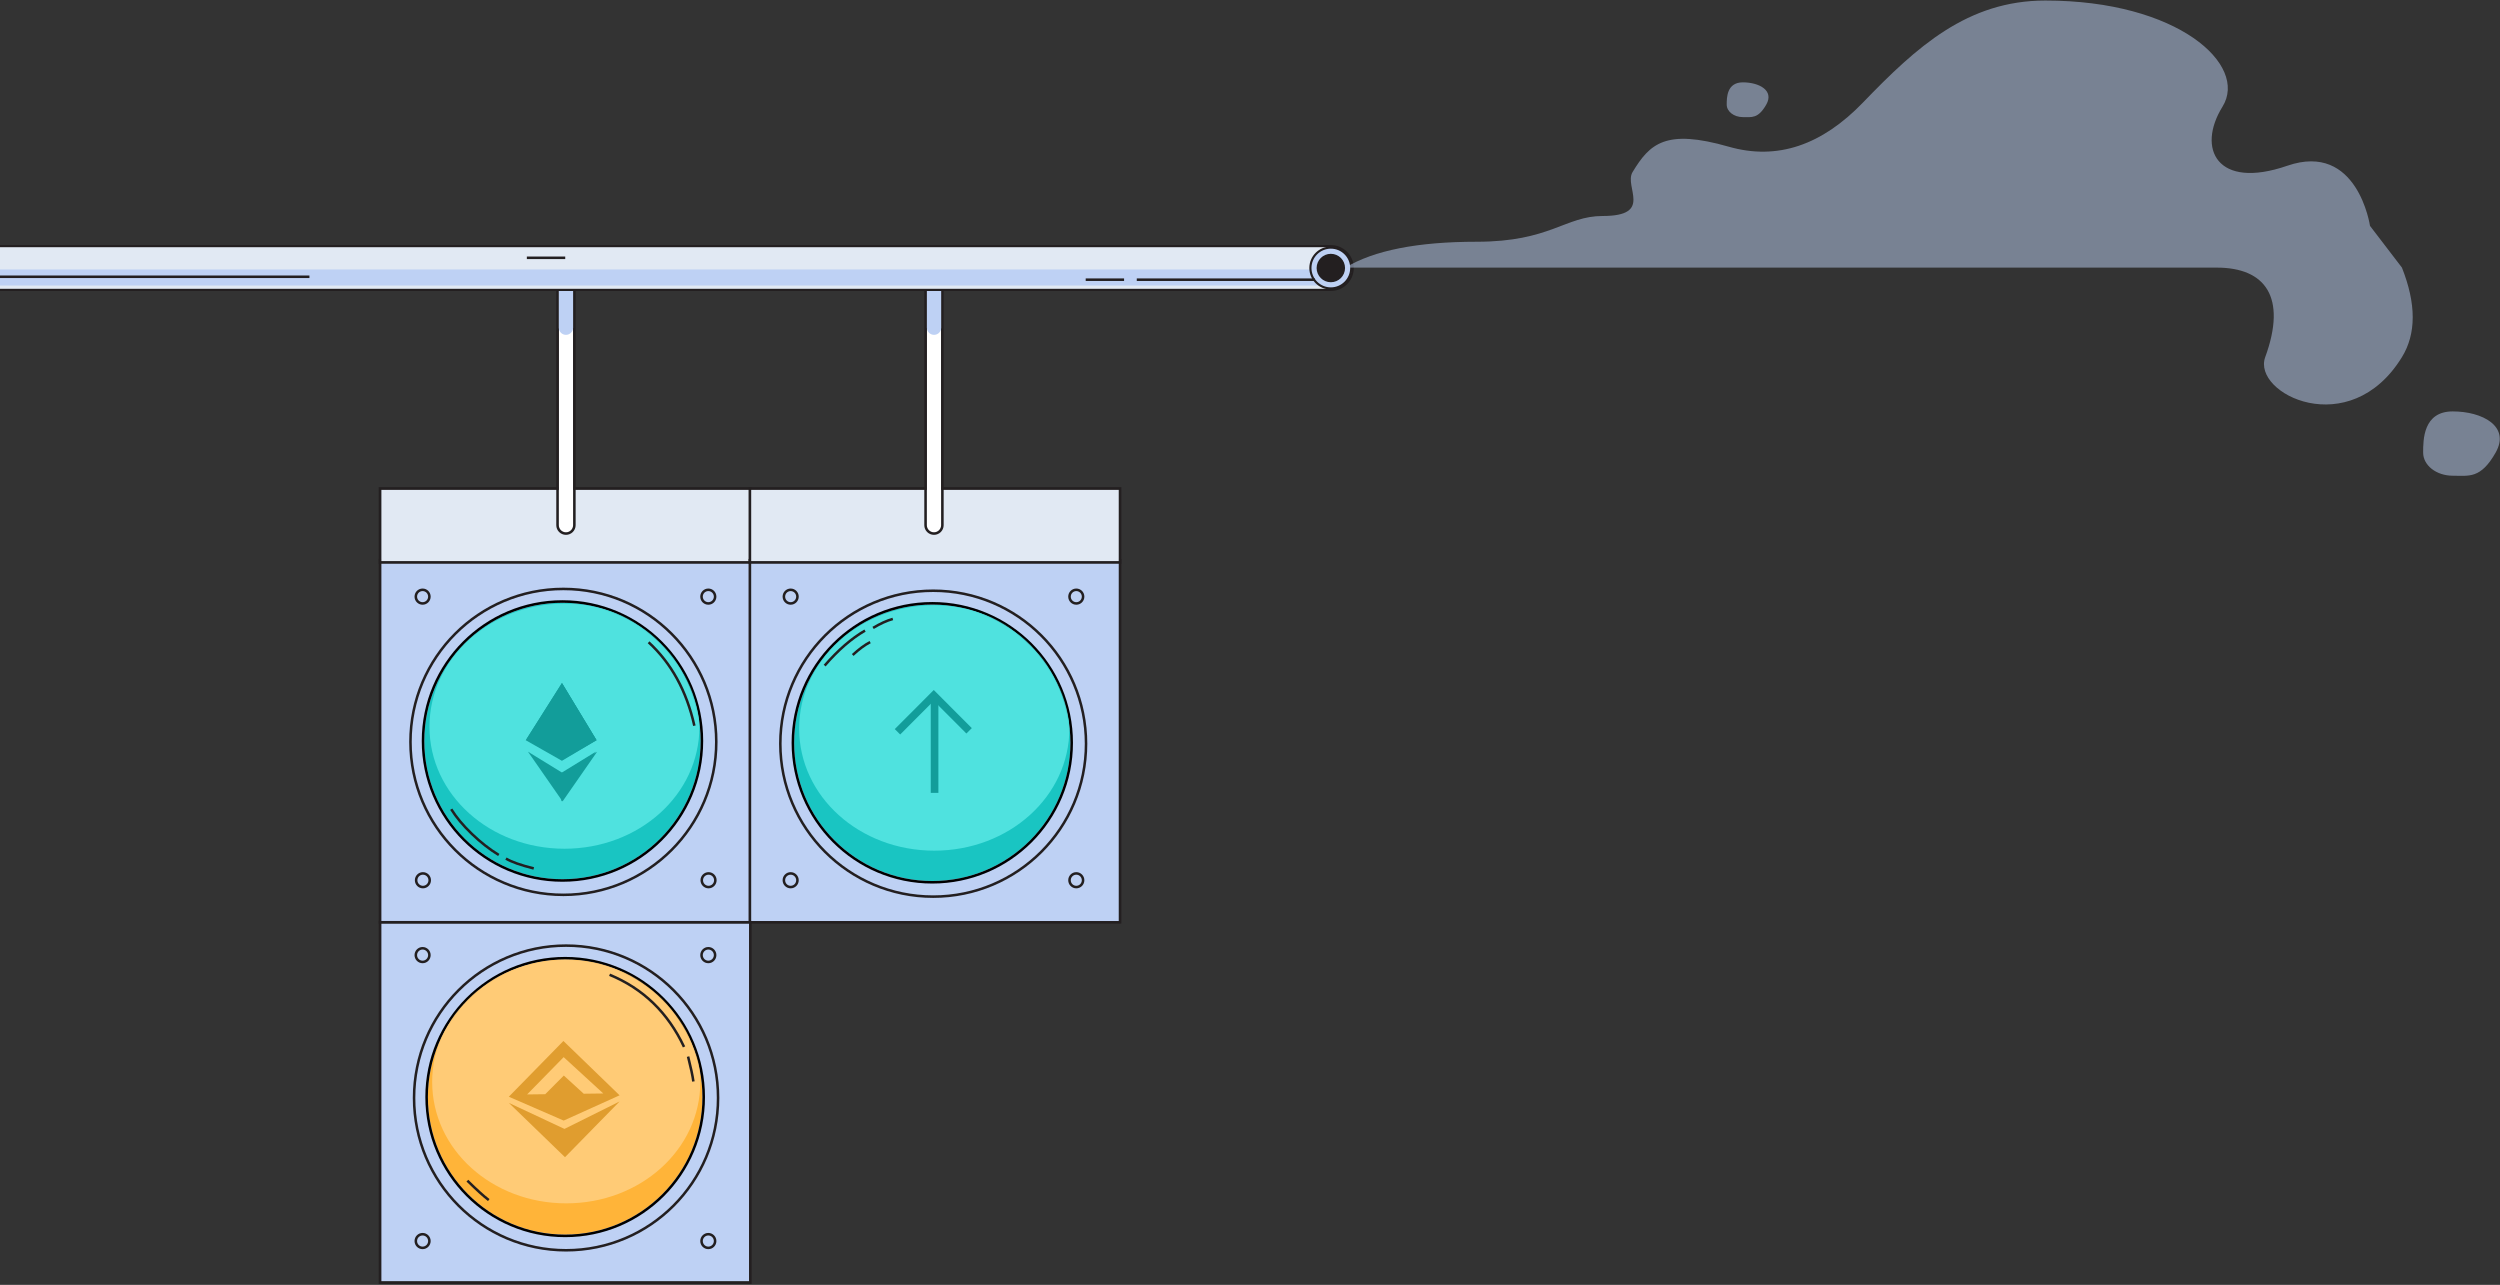 <svg width="2368px" height="1217px" viewBox="0 0 2368 1217" version="1.1" xmlns="http://www.w3.org/2000/svg" xmlns:xlink="http://www.w3.org/1999/xlink">
    <rect x="0" y="0" width="2368" height="1217" fill="#333333" stroke="none"/>
    <defs>
        <polygon id="positions_smoke_path-1" points="0 258.436 348.434 258.436 348.434 599.033 0 599.033"></polygon>
        <polygon id="positions_smoke_path-2" points="0 190.427 348.434 190.427 348.434 258.162 0 258.162"></polygon>
        <path d="M168.21,0 L181.727,0 L181.727,224.035 C181.727,227.768 178.701,230.794 174.968,230.794 L174.968,230.794 C171.236,230.794 168.21,227.768 168.21,224.035 L168.21,0 Z" id="positions_smoke_path-3"></path>
        <ellipse id="positions_smoke_path-4" cx="142.773" cy="142.82" rx="130.875" ry="130.918"></ellipse>
        <polygon id="positions_smoke_path-6" points="317.74 258.436 666.064 258.436 666.064 599.033 317.74 599.033"></polygon>
        <polygon id="positions_smoke_path-7" points="317.74 190.427 666.064 190.427 666.064 258.162 317.74 258.162"></polygon>
        <path d="M484.197,0 L497.71,0 L497.71,224.038 C497.71,227.769 494.685,230.794 490.953,230.794 L490.953,230.794 C487.222,230.794 484.197,227.769 484.197,224.038 L484.197,0 Z" id="positions_smoke_path-8"></path>
        <ellipse id="positions_smoke_path-9" cx="142.728" cy="142.82" rx="130.834" ry="130.918"></ellipse>
        <polygon id="positions_smoke_path-11" points="0 0 348.434 0 348.434 338.969 0 338.969"></polygon>
        <ellipse id="positions_smoke_path-12" cx="141.923" cy="142.231" rx="130.025" ry="130.307"></ellipse>
    </defs>
    <g id="Page-1" stroke="none" stroke-width="1" fill="none" fill-rule="evenodd">
        <g id="bZx-website_2560" transform="translate(0, -15858)">
            <g id="how_box_works" transform="translate(-670, 12091.529)">
                <g id="leverage_positions" transform="translate(584.331, 3766.984)">
                    <g id="illustr-leverage">
                        <g id="Group-150" transform="translate(446.775, 272.895)">
                            <g id="Group-139-Copy">
                                <g id="Group-136">
                                    <g id="Rectangle-path" fill-rule="nonzero">
                                        <use fill="#BED1F4" fill-rule="evenodd" xlink:href="#positions_smoke_path-1"></use>
                                        <path stroke="#231F20" stroke-width="2.415" d="M-1.207,257.229 L349.642,257.229 L349.642,600.24 L-1.207,600.24 L-1.207,257.229 Z"></path>
                                    </g>
                                    <g id="Rectangle-path-Copy-9" fill-rule="nonzero">
                                        <use fill="#E1E9F3" fill-rule="evenodd" xlink:href="#positions_smoke_path-2"></use>
                                        <path stroke="#231F20" stroke-width="2.415" d="M-1.207,189.219 L349.642,189.219 L349.642,259.37 L-1.207,259.37 L-1.207,189.219 Z"></path>
                                    </g>
                                    <g id="Rectangle-4">
                                        <use fill="#FFFFFF" fill-rule="evenodd" xlink:href="#positions_smoke_path-3"></use>
                                        <path stroke="#231F20" stroke-width="2.415" d="M167.002,-1.207 L182.934,-1.207 L182.934,224.035 C182.934,228.435 179.368,232.001 174.968,232.001 C170.569,232.001 167.002,228.435 167.002,224.035 L167.002,-1.207 Z"></path>
                                    </g>
                                    <path d="M168.21,0 L181.727,0 L181.727,37.009 C181.727,40.742 178.701,43.767 174.968,43.767 L174.968,43.767 C171.236,43.767 168.21,40.742 168.21,37.009 L168.21,0 Z" id="Rectangle-4" fill="#BED1F4"></path>
                                    <ellipse id="Oval" stroke="#231F20" stroke-width="2.415" fill="#BED1F4" fill-rule="nonzero" cx="39.179" cy="291.721" rx="6.439" ry="6.465"></ellipse>
                                    <ellipse id="Oval" stroke="#231F20" stroke-width="2.415" fill="#BED1F4" fill-rule="nonzero" cx="309.817" cy="291.721" rx="6.439" ry="6.465"></ellipse>
                                </g>
                                <g id="Group-137" transform="translate(28.895, 285.64)">
                                    <g>
                                        <ellipse id="Oval-8-Copy" stroke="#231F20" stroke-width="2.415" cx="143.623" cy="143.67" rx="144.83" ry="144.878"></ellipse>
                                        <mask id="mask-5" fill="white">
                                            <use xlink:href="#positions_smoke_path-4"></use>
                                        </mask>
                                        <g id="Oval-8-Copy">
                                            <use fill="#19C5C2" fill-rule="evenodd" xlink:href="#positions_smoke_path-4"></use>
                                            <ellipse stroke="#000000" stroke-width="2.415" cx="142.773" cy="142.82" rx="132.083" ry="132.126"></ellipse>
                                        </g>
                                        <path d="M37.393,207.429 C42.146,215.047 48.662,222.84 56.939,230.808 C65.217,238.775 73.715,245.435 82.434,250.785" id="Path-25" stroke="#231F20" stroke-width="2.415" mask="url(#mask-5)"></path>
                                        <path d="M89.236,254.186 C94.333,257.302 103.113,260.418 115.575,263.534" id="Path-26" stroke="#231F20" stroke-width="2.415" mask="url(#mask-5)"></path>
                                        <path d="M144.654,244.864 C215.264,244.864 272.504,193.697 272.504,129.294 C272.504,64.892 215.264,12.683 144.654,12.683 C74.044,12.683 16.803,64.892 16.803,129.294 C16.803,193.697 74.044,244.864 144.654,244.864 Z" id="Oval-8-Copy" fill="#4FE2DF" mask="url(#mask-5)"></path>
                                        <ellipse id="Oval-8-Copy" stroke="#000000" stroke-width="2.415" mask="url(#mask-5)" cx="145.323" cy="145.371" rx="140.224" ry="140.27"></ellipse>
                                        <path d="M224.358,49.307 C245.887,69.143 260.333,95.496 267.696,128.365" id="Path-27" stroke="#231F20" stroke-width="2.415" mask="url(#mask-5)"></path>
                                    </g>
                                    <g id="Group" transform="translate(107.08, 87.92)" fill="#129D9A">
                                        <polygon id="Fill-15" points="0.906 54.173 35.176 0.027 67.942 54.173 35.176 73.664"></polygon>
                                        <polygon id="Fill-15" points="35.176 0.027 67.942 54.173 35.176 72.907"></polygon>
                                        <polygon id="Fill-15" points="35.176 0.027 67.942 54.173 35.176 36.467 0.956 54.173"></polygon>
                                        <polygon id="Fill-17" transform="translate(35.771, 88.587) scale(-1, 1) translate(-35.771, -88.587) " points="35.771 85.145 3.004 65.023 35.771 112.151 68.538 65.023"></polygon>
                                        <polygon id="Fill-17" transform="translate(50.927, 88.587) scale(-1, 1) translate(-50.927, -88.587) " points="67.31 85.145 34.543 65.023 67.31 112.151"></polygon>
                                    </g>
                                </g>
                            </g>
                            <g id="Group-139" transform="translate(32.602, 0)">
                                <g id="Group-136">
                                    <g id="Rectangle-path" fill-rule="nonzero">
                                        <use fill="#BED1F4" fill-rule="evenodd" xlink:href="#positions_smoke_path-6"></use>
                                        <path stroke="#231F20" stroke-width="2.415" d="M316.532,257.229 L667.271,257.229 L667.271,600.24 L316.532,600.24 L316.532,257.229 Z"></path>
                                    </g>
                                    <g id="Rectangle-path-Copy-9" fill-rule="nonzero">
                                        <use fill="#E1E9F3" fill-rule="evenodd" xlink:href="#positions_smoke_path-7"></use>
                                        <path stroke="#231F20" stroke-width="2.415" d="M316.532,189.219 L667.271,189.219 L667.271,259.37 L316.532,259.37 L316.532,189.219 Z"></path>
                                    </g>
                                    <g id="Rectangle-4">
                                        <use fill="#FFFFFF" fill-rule="evenodd" xlink:href="#positions_smoke_path-8"></use>
                                        <path stroke="#231F20" stroke-width="2.415" d="M482.99,-1.207 L498.917,-1.207 L498.917,224.038 C498.917,228.436 495.352,232.001 490.953,232.001 C486.555,232.001 482.99,228.436 482.99,224.038 L482.99,-1.207 Z"></path>
                                    </g>
                                    <path d="M484.256,0 L497.768,0 L497.768,37.011 C497.768,40.743 494.743,43.767 491.012,43.767 L491.012,43.767 C487.281,43.767 484.256,40.743 484.256,37.011 L484.256,0 Z" id="Rectangle-4" fill="#BED1F4"></path>
                                    <ellipse id="Oval" stroke="#231F20" stroke-width="2.415" fill="#BED1F4" fill-rule="nonzero" cx="355.208" cy="291.721" rx="6.437" ry="6.465"></ellipse>
                                    <ellipse id="Oval" stroke="#231F20" stroke-width="2.415" fill="#BED1F4" fill-rule="nonzero" cx="625.759" cy="291.721" rx="6.437" ry="6.465"></ellipse>
                                    <ellipse id="Oval" stroke="#231F20" stroke-width="2.415" fill="#BED1F4" fill-rule="nonzero" cx="6.883" cy="560.359" rx="6.437" ry="6.465"></ellipse>
                                    <ellipse id="Oval" stroke="#231F20" stroke-width="2.415" fill="#BED1F4" fill-rule="nonzero" cx="277.435" cy="560.359" rx="6.437" ry="6.465"></ellipse>
                                    <ellipse id="Oval" stroke="#231F20" stroke-width="2.415" fill="#BED1F4" fill-rule="nonzero" cx="355.208" cy="560.359" rx="6.437" ry="6.465"></ellipse>
                                    <ellipse id="Oval" stroke="#231F20" stroke-width="2.415" fill="#BED1F4" fill-rule="nonzero" cx="625.759" cy="560.359" rx="6.437" ry="6.465"></ellipse>
                                </g>
                                <g id="Group-137" transform="translate(346.625, 287.341)">
                                    <ellipse id="Oval-8-Copy" stroke="#231F20" stroke-width="2.415" cx="143.578" cy="143.67" rx="144.785" ry="144.878"></ellipse>
                                    <mask id="mask-10" fill="white">
                                        <use xlink:href="#positions_smoke_path-9"></use>
                                    </mask>
                                    <g id="Oval-8-Copy">
                                        <use fill="#19C5C2" fill-rule="evenodd" xlink:href="#positions_smoke_path-9"></use>
                                        <ellipse stroke="#000000" stroke-width="2.415" cx="142.728" cy="142.82" rx="132.041" ry="132.126"></ellipse>
                                    </g>
                                    <path d="M144.61,244.999 C215.292,244.999 272.591,193.763 272.591,129.275 C272.591,64.787 215.292,12.508 144.61,12.508 C73.928,12.508 16.629,64.787 16.629,129.275 C16.629,193.763 73.928,244.999 144.61,244.999 Z" id="Oval-8-Copy" fill="#4FE2DF" mask="url(#mask-10)"></path>
                                    <ellipse id="Oval-8-Copy" stroke="#000000" stroke-width="2.415" mask="url(#mask-10)" cx="143.578" cy="143.67" rx="140.179" ry="140.27"></ellipse>
                                    <path d="M86.656,34.005 C93.483,29.912 99.713,27.078 105.347,25.504" id="Path-29" stroke="#231F20" stroke-width="2.415" mask="url(#mask-10)"></path>
                                    <path d="M66.267,57.808 C73.093,53.715 79.324,50.881 84.957,49.307" id="Path-29-Copy" stroke="#231F20" stroke-width="2.415" mask="url(#mask-10)" transform="translate(75.612, 53.558) rotate(-12) translate(-75.612, -53.558) "></path>
                                    <path d="M40.779,69.71 C53.523,54.974 66.267,43.923 79.01,36.555" id="Path-28" stroke="#231F20" stroke-width="2.415" mask="url(#mask-10)"></path>
                                </g>
                                <g id="Group-121" transform="translate(455.37, 384.254)" stroke="#129D9A" stroke-width="7.245">
                                    <polyline id="Path-19" points="1.018 35.493 35.388 1.036 68.846 34.579"></polyline>
                                    <path d="M36.151,1.036 L36.151,93.345" id="Path-20"></path>
                                </g>
                            </g>
                            <g id="Group-139-Copy-2" transform="translate(0, 601.335)">
                                <g id="Group-136" fill-rule="nonzero">
                                    <g id="Rectangle-path">
                                        <use fill="#BED1F4" fill-rule="evenodd" xlink:href="#positions_smoke_path-11"></use>
                                        <path stroke="#231F20" stroke-width="2.415" d="M-1.207,-1.207 L349.642,-1.207 L349.642,340.176 L-1.207,340.176 L-1.207,-1.207 Z"></path>
                                    </g>
                                    <ellipse id="Oval" stroke="#231F20" stroke-width="2.415" fill="#BED1F4" cx="39.179" cy="29.939" rx="6.439" ry="6.477"></ellipse>
                                    <ellipse id="Oval" stroke="#231F20" stroke-width="2.415" fill="#BED1F4" cx="309.817" cy="29.939" rx="6.439" ry="6.477"></ellipse>
                                    <ellipse id="Oval" stroke="#231F20" stroke-width="2.415" fill="#BED1F4" cx="39.179" cy="300.774" rx="6.439" ry="6.477"></ellipse>
                                    <ellipse id="Oval" stroke="#231F20" stroke-width="2.415" fill="#BED1F4" cx="309.817" cy="300.774" rx="6.439" ry="6.477"></ellipse>
                                </g>
                                <g id="Group-137" transform="translate(32.294, 22.144)">
                                    <ellipse id="Oval-8-Copy" stroke="#231F20" stroke-width="2.415" cx="142.773" cy="143.082" rx="143.981" ry="144.29"></ellipse>
                                    <mask id="mask-13" fill="white">
                                        <use xlink:href="#positions_smoke_path-12"></use>
                                    </mask>
                                    <g id="Oval-8-Copy">
                                        <use fill="#FFB439" fill-rule="evenodd" xlink:href="#positions_smoke_path-12"></use>
                                        <ellipse stroke="#000000" stroke-width="2.415" cx="141.923" cy="142.231" rx="131.233" ry="131.515"></ellipse>
                                    </g>
                                    <path d="M142.947,242.925 C213.08,242.925 269.934,192.01 269.934,127.925 C269.934,63.841 213.08,11.89 142.947,11.89 C72.814,11.89 15.96,63.841 15.96,127.925 C15.96,192.01 72.814,242.925 142.947,242.925 Z" id="Oval-8-Copy" fill="#FFCB76" mask="url(#mask-13)"></path>
                                    <path d="M254.527,94.749 C239.23,62.244 215.718,39.461 183.99,26.402" id="Path-30" stroke="#231F20" stroke-width="2.415" mask="url(#mask-13)"></path>
                                    <path d="M258.351,103.905 C261.011,114.473 262.683,122.336 263.367,127.494" id="Path-30" stroke="#231F20" stroke-width="2.415" mask="url(#mask-13)"></path>
                                    <path d="M49.291,221.437 C58.16,230.168 64.913,236.29 69.551,239.804" id="Path-30-Copy" stroke="#231F20" stroke-width="2.415" mask="url(#mask-13)"></path>
                                </g>
                                <g id="Group-2" transform="translate(173.182, 166.242) rotate(7) translate(-173.182, -166.242) translate(120.656, 110.697)" fill="#E09D2F">
                                    <polygon id="Fill-5" points="60.114 110.149 1.024 65.546 56.346 83.609 105.004 51.437"></polygon>
                                    <path d="M54.659,75.862 L0.318,59.768 L45.208,1.056 L104.298,45.659 L54.659,75.862 Z M47.307,16.215 L17.261,55.511 L34.25,53.206 L49.58,33.518 L70.387,48.303 L88.774,45.809 L47.307,16.215 Z" id="Combined-Shape"></path>
                                </g>
                            </g>
                        </g>
                        <g id="Group-125" transform="translate(0, 232.627)">
                            <path d="M662.787,-662.71 L704.25,-662.71 L704.25,683.442 C704.25,694.891 694.968,704.173 683.519,704.173 L683.519,704.173 C672.069,704.173 662.787,694.891 662.787,683.442 L662.787,-662.71 Z" id="Rectangle-path" stroke="#231F20" stroke-width="2.041" fill="#E1E9F3" fill-rule="nonzero" transform="translate(683.519, 20.731) scale(-1, 1) rotate(-270) translate(-683.519, -20.731) "></path>
                            <path d="M673.856,-651.666 L689.059,-651.666 L689.059,693.104 C689.059,705.543 683.992,711.532 673.856,711.071 L673.856,-651.666 Z" id="Rectangle-path" fill="#BED1F4" fill-rule="nonzero" transform="translate(681.458, 29.715) scale(-1, 1) rotate(-270) translate(-681.458, -29.715) "></path>
                            <ellipse id="Oval-5" stroke="#231F20" stroke-width="2.041" fill="#BED1F4" cx="1346.232" cy="20.731" rx="19.349" ry="19.349"></ellipse>
                            <ellipse id="Oval-5" stroke="#231F20" stroke-width="2.041" fill="#231F20" cx="1346.232" cy="20.731" rx="12.439" ry="12.439"></ellipse>
                            <path d="M34.626,29.024 L378.767,29.024" id="Path-31" stroke="#231F20" stroke-width="2.415"></path>
                            <path d="M584.699,11.057 L621.056,11.057" id="Path-31-Copy" stroke="#231F20" stroke-width="2.415"></path>
                            <path d="M1114.041,31.788 L1150.398,31.788" id="Path-31-Copy-2" stroke="#231F20" stroke-width="2.415"></path>
                            <path d="M1162.414,31.788 L1331.12,31.788" id="Path-31-Copy-2" stroke="#231F20" stroke-width="2.415"></path>
                        </g>
                        <g id="Group-126" transform="translate(1360.053, 0)" fill="#BED1F4" opacity="0.5">
                            <path d="M40.46,213.427 C40.46,213.427 52.139,133.442 118.85,156.503 C185.56,179.564 204.754,140.126 180.163,100.518 C155.571,60.91 222.462,0 347.942,0 C421.723,0 469.739,43.768 520.722,96.635 C559.324,136.662 601.535,151.736 647.901,138.437 C707.828,121.249 722.658,135.615 738.942,162.486 C747.331,176.329 718.91,204.079 767.252,204.079 C802.824,204.079 816.779,228.473 886.522,228.473 C942.42,228.473 983.89,236.638 1010.932,252.968 L185.56,252.968 C139.699,252.968 118.85,280.817 139.699,337.771 C152.374,372.397 59.775,418.415 10.21,337.771 C-3.403,315.622 -3.403,287.354 10.21,252.968 L40.46,213.427 Z" id="Fill-3045" transform="translate(505.466, 191.301) scale(-1, 1) translate(-505.466, -191.301) "></path>
                            <path d="M1048.834,450.075 C1064.302,450.075 1075.264,453.198 1089.465,428.216 C1103.666,403.234 1076.842,389.181 1048.834,389.181 C1020.827,389.181 1020.827,416.143 1020.827,428.216 C1020.827,440.288 1033.366,450.075 1048.834,450.075 Z" id="Oval-4"></path>
                            <path d="M376.442,110.408 C384.879,110.408 390.858,112.096 398.604,98.592 C406.35,85.088 391.718,77.493 376.442,77.493 C361.165,77.493 361.165,92.066 361.165,98.592 C361.165,105.118 368.005,110.408 376.442,110.408 Z" id="Oval-4-Copy"></path>
                        </g>
                    </g>
                </g>
            </g>
        </g>
    </g>
</svg>